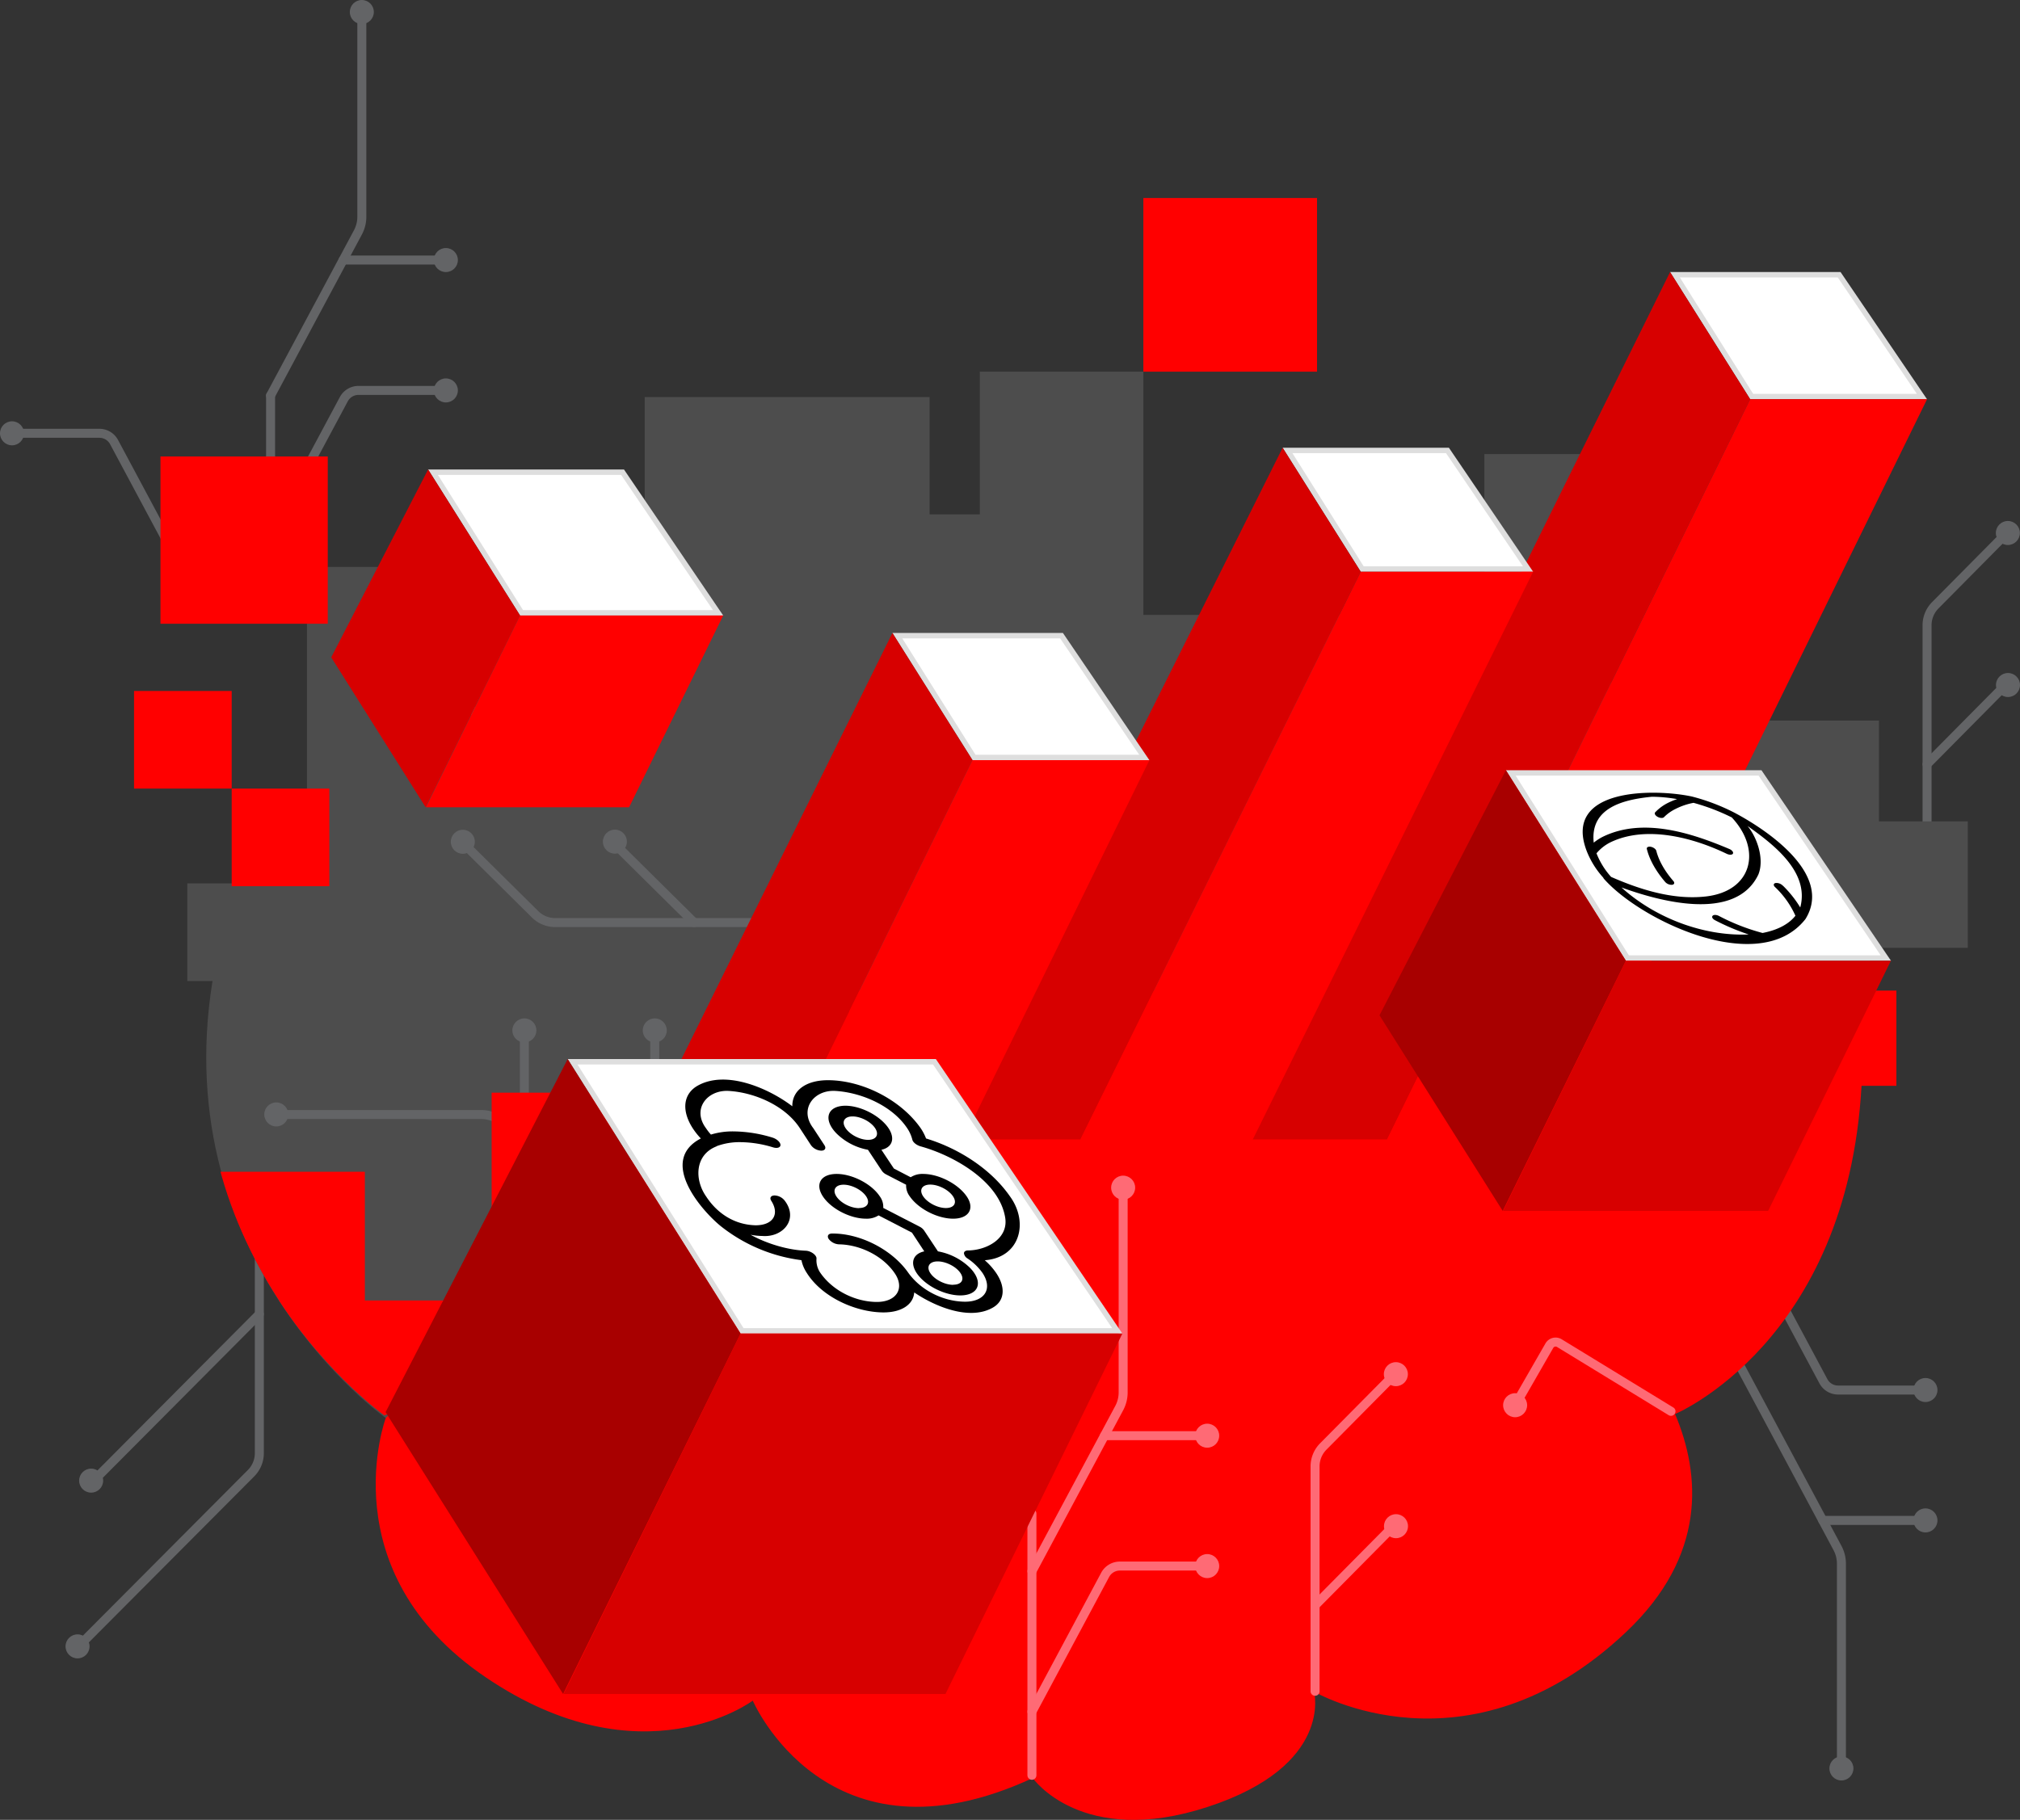 <svg xmlns="http://www.w3.org/2000/svg" xmlns:xlink="http://www.w3.org/1999/xlink" viewBox="0 0 1121.64 1010.74"><rect x="0" y="0" width="1121.64" height="1010.74" fill="#333333" stroke="none"/><defs><style>.cls-1,.cls-2,.cls-6{fill:none;}.cls-2{stroke:#636466;}.cls-2,.cls-6{stroke-linecap:round;stroke-linejoin:round;stroke-width:5px;}.cls-3{fill:#636466;}.cls-4{fill:#4d4d4d;}.cls-5{fill:red;}.cls-6{stroke:#ff6a75;}.cls-7{fill:#ff6a75;}.cls-8{clip-path:url(#clip-path);}.cls-9{fill:#fff;}.cls-10{fill:#dedede;}.cls-11{fill:#d70000;}.cls-12{fill:#a80000;}</style><clipPath id="clip-path"><path class="cls-1" d="M213.38,786.06s-121.55-86-96.22-242.67h-14V489.17H169.6V313.39H357.16V219.06H515.35V284.2h27.88V204.94h90.82V340.06H823.38V250.72H893.6v148h148.89v56h49.34v70.22H1037.6Z"/></clipPath></defs><title>Asset 9</title><g id="Layer_2" data-name="Layer 2"><g id="Artwork"><path class="cls-2" d="M200.91,8V120.41a18.38,18.38,0,0,1-2.18,8.68l-48.49,90.6"/><line class="cls-2" x1="190.52" y1="144.43" x2="247.57" y2="144.43"/><path class="cls-2" d="M150.24,297.71l40.67-76a9.24,9.24,0,0,1,8.14-4.88h43.19"/><line class="cls-2" x1="150.24" y1="333.02" x2="150.24" y2="219.69"/><circle class="cls-3" cx="200.91" cy="6.67" r="6.67"/><circle class="cls-3" cx="247.57" cy="144.43" r="6.67"/><circle class="cls-3" cx="247.57" cy="216.84" r="6.67"/><path class="cls-2" d="M1022.48,980.9V868.45a18.42,18.42,0,0,0-2.18-8.69L954.08,736"/><line class="cls-2" x1="1012.09" y1="844.43" x2="1069.14" y2="844.43"/><path class="cls-2" d="M971.81,691.15l40.67,76a9.23,9.23,0,0,0,8.14,4.87h43.19"/><circle class="cls-3" cx="1022.48" cy="982.19" r="6.67"/><circle class="cls-3" cx="1069.14" cy="844.43" r="6.67"/><circle class="cls-3" cx="1069.14" cy="772.01" r="6.67"/><path class="cls-2" d="M1114.9,295.47l-40.31,40.71a15.77,15.77,0,0,0-4.56,11.09V472.14"/><line class="cls-2" x1="1113.58" y1="380.45" x2="1070.03" y2="424.45"/><circle class="cls-3" cx="1114.9" cy="296.02" r="6.67"/><circle class="cls-3" cx="1114.97" cy="380.45" r="6.67"/><path class="cls-2" d="M43.06,914.94l96.38-96.77a15.75,15.75,0,0,0,4.56-11.1V682.21"/><line class="cls-2" x1="52" y1="822.34" x2="144" y2="729.89"/><circle class="cls-3" cx="43.06" cy="914.39" r="6.67"/><circle class="cls-3" cx="50.61" cy="822.34" r="6.67"/><path class="cls-2" d="M104,321.52l-40.67-76a9.23,9.23,0,0,0-8.14-4.87H12"/><circle class="cls-3" cx="6.67" cy="240.66" r="6.67"/><path class="cls-4" d="M214.2,787.53S92.65,701.53,118,544.87H104V490.64h66.44V314.87H358V220.53H516.18v65.15h27.88V206.42h90.81V341.53H824.21V252.2h70.22v148h148.89v56h49.33v70.22h-54.22l-.77,27.85Z"/><path class="cls-2" d="M154.69,619H267.15a18.38,18.38,0,0,1,8.68,2.18l90.6,48.49"/><line class="cls-2" x1="291.17" y1="629.34" x2="291.17" y2="572.28"/><path class="cls-2" d="M444.44,669.62l-76-40.67a9.25,9.25,0,0,1-4.88-8.14V577.62"/><line class="cls-2" x1="479.76" y1="669.62" x2="334.43" y2="669.62"/><path class="cls-2" d="M256.44,467.52l40.71,40.31a15.75,15.75,0,0,0,11.1,4.56H433.11"/><line class="cls-2" x1="341.43" y1="468.84" x2="385.43" y2="512.39"/><path class="cls-2" d="M274.23,401.31l-33.14-19.06a4,4,0,0,1-1.34-5.5l37.89-62"/><circle class="cls-3" cx="153.41" cy="618.95" r="6.67"/><circle class="cls-3" cx="291.17" cy="572.28" r="6.67"/><circle class="cls-3" cx="363.58" cy="572.28" r="6.67"/><circle class="cls-3" cx="256.99" cy="467.52" r="6.67"/><circle class="cls-3" cx="341.43" cy="467.45" r="6.67"/><circle class="cls-2" cx="274.23" cy="401.31" r="6.67"/><path class="cls-5" d="M214.2,787.53s-31.55,85,55.45,144,148.34,13,148.34,13,41.21,96,155.44,43c0,0,27.22,38.92,97.22,16s59-64,59-64,85.31,50,173.16-33C947.86,864,944.29,819,930.12,785.34c0,0,95.53-39.75,103.53-182.28H1053v-52.9H445Z"/><path class="cls-6" d="M623.65,660.91V773.36a18.45,18.45,0,0,1-2.18,8.69L573,872.64"/><line class="cls-6" x1="613.27" y1="797.38" x2="670.32" y2="797.38"/><path class="cls-6" d="M573,950.66l40.66-76a9.24,9.24,0,0,1,8.14-4.87H665"/><line class="cls-6" x1="572.99" y1="985.98" x2="572.99" y2="840.64"/><path class="cls-6" d="M775.08,762.66l-40.31,40.71a15.77,15.77,0,0,0-4.56,11.09V939.33"/><line class="cls-6" x1="773.76" y1="847.64" x2="730.21" y2="891.64"/><path class="cls-6" d="M841.3,780.45l19.05-33.15a4,4,0,0,1,5.5-1.34l62,37.89"/><circle class="cls-7" cx="623.65" cy="659.62" r="6.67"/><circle class="cls-7" cx="670.32" cy="797.38" r="6.67"/><circle class="cls-7" cx="670.32" cy="869.8" r="6.67"/><circle class="cls-7" cx="775.08" cy="763.21" r="6.67"/><circle class="cls-7" cx="775.15" cy="847.64" r="6.67"/><circle class="cls-7" cx="841.3" cy="780.45" r="6.67"/><g class="cls-8"><rect class="cls-5" x="103.16" y="650.78" width="99.43" height="99.43"/><rect class="cls-5" x="144.83" y="722.28" width="143.13" height="76.28"/></g><rect class="cls-5" x="272.99" y="606.87" width="68" height="68"/><rect class="cls-5" x="89.1" y="253.53" width="92.89" height="92.89"/><rect class="cls-5" x="74.43" y="383.76" width="54.22" height="54.22"/><rect class="cls-5" x="128.65" y="437.98" width="54.22" height="54.22"/><rect class="cls-5" x="634.87" y="109.98" width="96.44" height="96.44"/><polygon class="cls-9" points="289.61 340.35 240.43 262.25 345.68 262.25 398.74 340.35 289.61 340.35"/><path class="cls-10" d="M344.89,263.75l51,75.1H290.44l-47.29-75.1H344.89m1.59-3H237.71l51.08,81.1H401.57l-55.09-81.1Z"/><polygon class="cls-11" points="288.79 341.85 237.71 260.75 183.92 365.08 236.35 448.35 288.79 341.85"/><polygon class="cls-5" points="288.79 341.85 401.57 341.85 349.31 448.35 236.53 448.35 288.79 341.85"/><polygon class="cls-9" points="972.64 220.22 930.05 152.59 1021.26 152.59 1067.2 220.22 972.64 220.22"/><path class="cls-10" d="M1020.46,154.09l43.9,64.63H973.47l-40.7-64.63h87.69m1.59-3H927.33l44.48,70.63H1070l-48-70.63Z"/><polygon class="cls-11" points="971.81 221.72 927.34 151.09 688.88 632.8 770.24 632.8 971.81 221.72"/><polygon class="cls-5" points="971.81 221.72 1070.03 221.72 868.45 632.8 770.24 632.8 971.81 221.72"/><polygon class="cls-9" points="756.39 316.03 714.92 250.19 803.74 250.19 848.47 316.03 756.39 316.03"/><path class="cls-10" d="M802.94,251.68l42.69,62.85H757.21l-39.57-62.85h85.3m1.59-3H712.2l43.36,68.85H851.3l-46.77-68.85Z"/><polygon class="cls-11" points="755.56 317.53 712.2 248.69 555.51 562.12 447.65 561.69 447.65 632.8 600.02 632.8 755.56 317.53"/><polygon class="cls-5" points="755.56 317.53 851.3 317.53 694.63 634.87 599.91 632.8 755.56 317.53"/><polygon class="cls-9" points="540.83 420.68 498.25 353.05 589.45 353.05 635.39 420.68 540.83 420.68"/><path class="cls-10" d="M588.66,354.55l43.9,64.63h-90.9L501,354.55h87.7m1.59-3H495.53L540,422.18h98.21l-48-70.63Z"/><polygon class="cls-11" points="540 422.18 495.53 351.55 257.08 833.26 338.43 833.26 540 422.18"/><polygon class="cls-5" points="540 422.18 638.22 422.18 436.65 833.26 338.43 833.26 540 422.18"/><polygon class="cls-9" points="412.04 739.14 317.93 589.7 518.87 589.7 620.38 739.14 412.04 739.14"/><path class="cls-10" d="M518.07,591.2l99.48,146.45H412.87L320.65,591.2H518.07m1.59-3H315.21l96,152.45h212L519.66,588.2Z"/><polygon class="cls-12" points="411.21 740.64 315.21 588.2 214.1 784.31 312.66 940.82 411.21 740.64"/><polygon class="cls-11" points="411.21 740.64 623.22 740.64 524.99 940.82 312.99 940.82 411.21 740.64"/><path d="M520.81,695c-3.09-4.65-4.63-7-7.71-11.63a6.72,6.72,0,0,0-2.49-2.09l-20.17-10.41a9.78,9.78,0,0,0-1.93-6.43C484,657.57,473.27,652,464.57,652s-12.14,5.57-7.68,12.43,15.18,12.42,23.95,12.42a12.13,12.13,0,0,0,7-1.83l18.53,9.57L513.22,695c-7.48,1.63-8.31,8.36-1.82,15s17.86,10.75,25.39,9.11,8.31-8.36,1.77-15A34.09,34.09,0,0,0,520.81,695Zm-43.85-24c-4.58,0-10.19-2.92-12.54-6.51s-.54-6.51,4-6.51,10.18,2.91,12.55,6.51S481.54,670.93,477,670.94Zm52.31,42.59c-4.64,0-10.32-2.91-12.69-6.5s-.54-6.51,4.08-6.51,10.3,2.91,12.68,6.51S533.9,713.53,529.27,713.53Z"/><path d="M560.78,664.43C550.05,649,532,637.69,514.2,632.3a27.61,27.61,0,0,0-3-5.74c-11-15.7-32.21-26.47-51.12-26.62-12.4-.1-20.25,5.59-20.13,14.48-12.79-9.77-36.42-20.3-52.34-11.56-8.19,4.5-9.4,13.71-3,23.7a39.47,39.47,0,0,0,4.54,5.74c-23.44,12.21-.31,39.32,10.87,48.54a90.47,90.47,0,0,0,45,19.06,20,20,0,0,0,3,7.13c8.42,13.4,27,21.71,42.18,21.88,10.16.11,16.93-4.22,17.44-11.1,11.2,7.66,30.84,16.05,43.9,8.28,6.29-3.74,6.93-11.17,1.61-19.06a37.1,37.1,0,0,0-6.34-7.1C566.43,698.49,571.37,678.9,560.78,664.43ZM537.33,694.5c-1.27.07-2.06.66-2.08,1.57a4,4,0,0,0,2,2.89,31.68,31.68,0,0,1,8.28,8c5.89,8.82,1.23,16.15-10,16-11.77-.18-24.07-6.2-31.14-16-8.92-12.84-26.67-22-42.37-21.86-2.09,0-2.93,1.32-1.88,3a7.65,7.65,0,0,0,5.71,3c11.7.19,24.29,6.32,30.92,16,5.82,8.48,1,16.14-10.23,16-11.71-.18-24-6.18-30.91-16h0a12.29,12.29,0,0,1-2.26-8c.17-1.41-1.6-3.22-3.94-4.05a6.87,6.87,0,0,0-2-.41c-10.12-.36-21.85-4-30.65-8.86a37.72,37.72,0,0,0,6.59.68c11.41.85,20.14-9.26,12.41-19.55a7.44,7.44,0,0,0-5.66-2.95c-2.08,0-2.92,1.32-1.87,2.95,4.81,7.52.93,13.6-8.66,13.61-11.55-.27-21.2-6.38-27.49-16-6.58-9.37-6.29-23.08,5.68-27.8a1.5,1.5,0,0,0,.24-.18,36.49,36.49,0,0,1,13.08-2.19,63.21,63.21,0,0,1,18.19,2.9c2.32.7,4.14.07,4.08-1.4s-2-3.24-4.33-4h0a75.47,75.47,0,0,0-21.74-3.47,40.77,40.77,0,0,0-12.54,1.76,29.73,29.73,0,0,1-2.75-3.54c-7.92-10.64.69-21.43,12.69-20.7,14.3.87,31.26,8.12,39.45,20.7l6.18,9.47a7.52,7.52,0,0,0,5.67,3c2.07,0,2.87-1.33,1.8-3l-6.2-9.47c-8.06-10.5.25-21.45,12.34-20.7,14.37.89,31.42,8.16,39.79,20.7a20.33,20.33,0,0,1,2.88,6.43c.37,1.46,2.34,3,4.53,3.64,18.12,5,43.66,19.2,47,39.52C560.09,688,547.72,694.46,537.33,694.5Z"/><path d="M512.59,652a11.9,11.9,0,0,0-6.91,1.84L496.34,649l-6.92-10.41c7.34-1.63,8-8.36,1.48-15s-17.64-10.75-24.92-9.11-8,8.36-1.53,15a33.45,33.45,0,0,0,17.5,9.11l7.7,11.64a6.72,6.72,0,0,0,2.49,2.09l11,5.68a9.89,9.89,0,0,0,2,6.43c4.88,7.09,15.57,12.42,24.11,12.42,8.75,0,12.14-5.65,7.5-12.42C531.88,657.39,521.14,652,512.59,652Zm-43.07-25.44c-2.37-3.59-.64-6.5,3.88-6.5s10.12,2.91,12.51,6.5.65,6.51-3.88,6.51S471.9,630.16,469.52,626.56Zm55.71,44.38c-4.58,0-10.23-2.92-12.63-6.51s-.63-6.51,3.94-6.51,10.22,2.91,12.63,6.51S529.81,670.93,525.23,670.94Z"/><polygon class="cls-9" points="903.63 532.09 838.89 429.28 977.28 429.28 1047.13 532.09 903.63 532.09"/><path class="cls-10" d="M976.49,430.78l67.8,99.81H904.46l-62.85-99.81H976.49m1.59-3H836.17l66.64,105.81H1050L978.08,427.78Z"/><polygon class="cls-12" points="902.81 533.59 836.17 427.78 765.99 563.9 834.4 672.53 902.81 533.59"/><polygon class="cls-11" points="902.81 533.59 1049.96 533.59 981.78 672.53 834.63 672.53 902.81 533.59"/><path d="M916.65,470.3c-1.46-.25-2.44.29-2.21,1.24,1.49,6,5,12.24,10.25,18.38a4.86,4.86,0,0,0,3.79,1.5c1.22-.18,1.54-1.09.71-2.07-4.88-5.61-8.11-11.35-9.5-16.81C919.47,471.6,918.11,470.61,916.65,470.3Z"/><path d="M939.64,442.43h0c-20-4.41-72.61-5.36-58.44,30.63h0a48.36,48.36,0,0,0,9,14.34,2.81,2.81,0,0,0,.47.75c20.41,23.14,86,54.45,111.57,22.63l.26-.32c15.67-25.16-22.26-50.07-39.66-59.22A113.25,113.25,0,0,0,939.64,442.43ZM886.42,474a24.12,24.12,0,0,1,7.78-6.17c19.8-9.59,45.95-2.63,64.53,6.34,1.42.7,3,.7,3.47,0s-.26-1.82-1.66-2.52h0c-21.17-9-48.12-17.83-70.49-6.94a27.77,27.77,0,0,0-5.1,3.3c-2.19-19.77,17.2-24,32.3-25.5a82.71,82.71,0,0,1,14,1.32A36.77,36.77,0,0,0,926,446a25.33,25.33,0,0,0-6.93,5.16c-.6.64,0,1.76,1.34,2.51l0,0c1.35.74,2.93.83,3.53.2a23.51,23.51,0,0,1,6.43-4.59,37.13,37.13,0,0,1,10-3.39A116.59,116.59,0,0,1,961.6,454C978.45,472,973,495,947.15,497.9c-17.89,2-36.16-3.68-52.56-10.87a43.09,43.09,0,0,1-8.07-13Zm103.5,17.89a4.92,4.92,0,0,0-3.84-1.48c-1.24.16-1.53,1.09-.65,2.08a2.23,2.23,0,0,0,.27.26,50.28,50.28,0,0,1,11.24,15.84c-3.7,4.72-10,8-18.25,9.58a114.86,114.86,0,0,1-24.35-9.53c-1.46-.68-3-.63-3.47.1s.13,1.59,1.29,2.28A125.55,125.55,0,0,0,971,519c-25.21,1.08-52-9.23-70.65-26.1,20.56,7.46,63.24,19.53,76-7.17,3.44-8.39-.56-20.47-6-27C984.11,468.54,1005,484,999.62,504A62.28,62.28,0,0,0,990,491.9Z"/></g></g></svg>